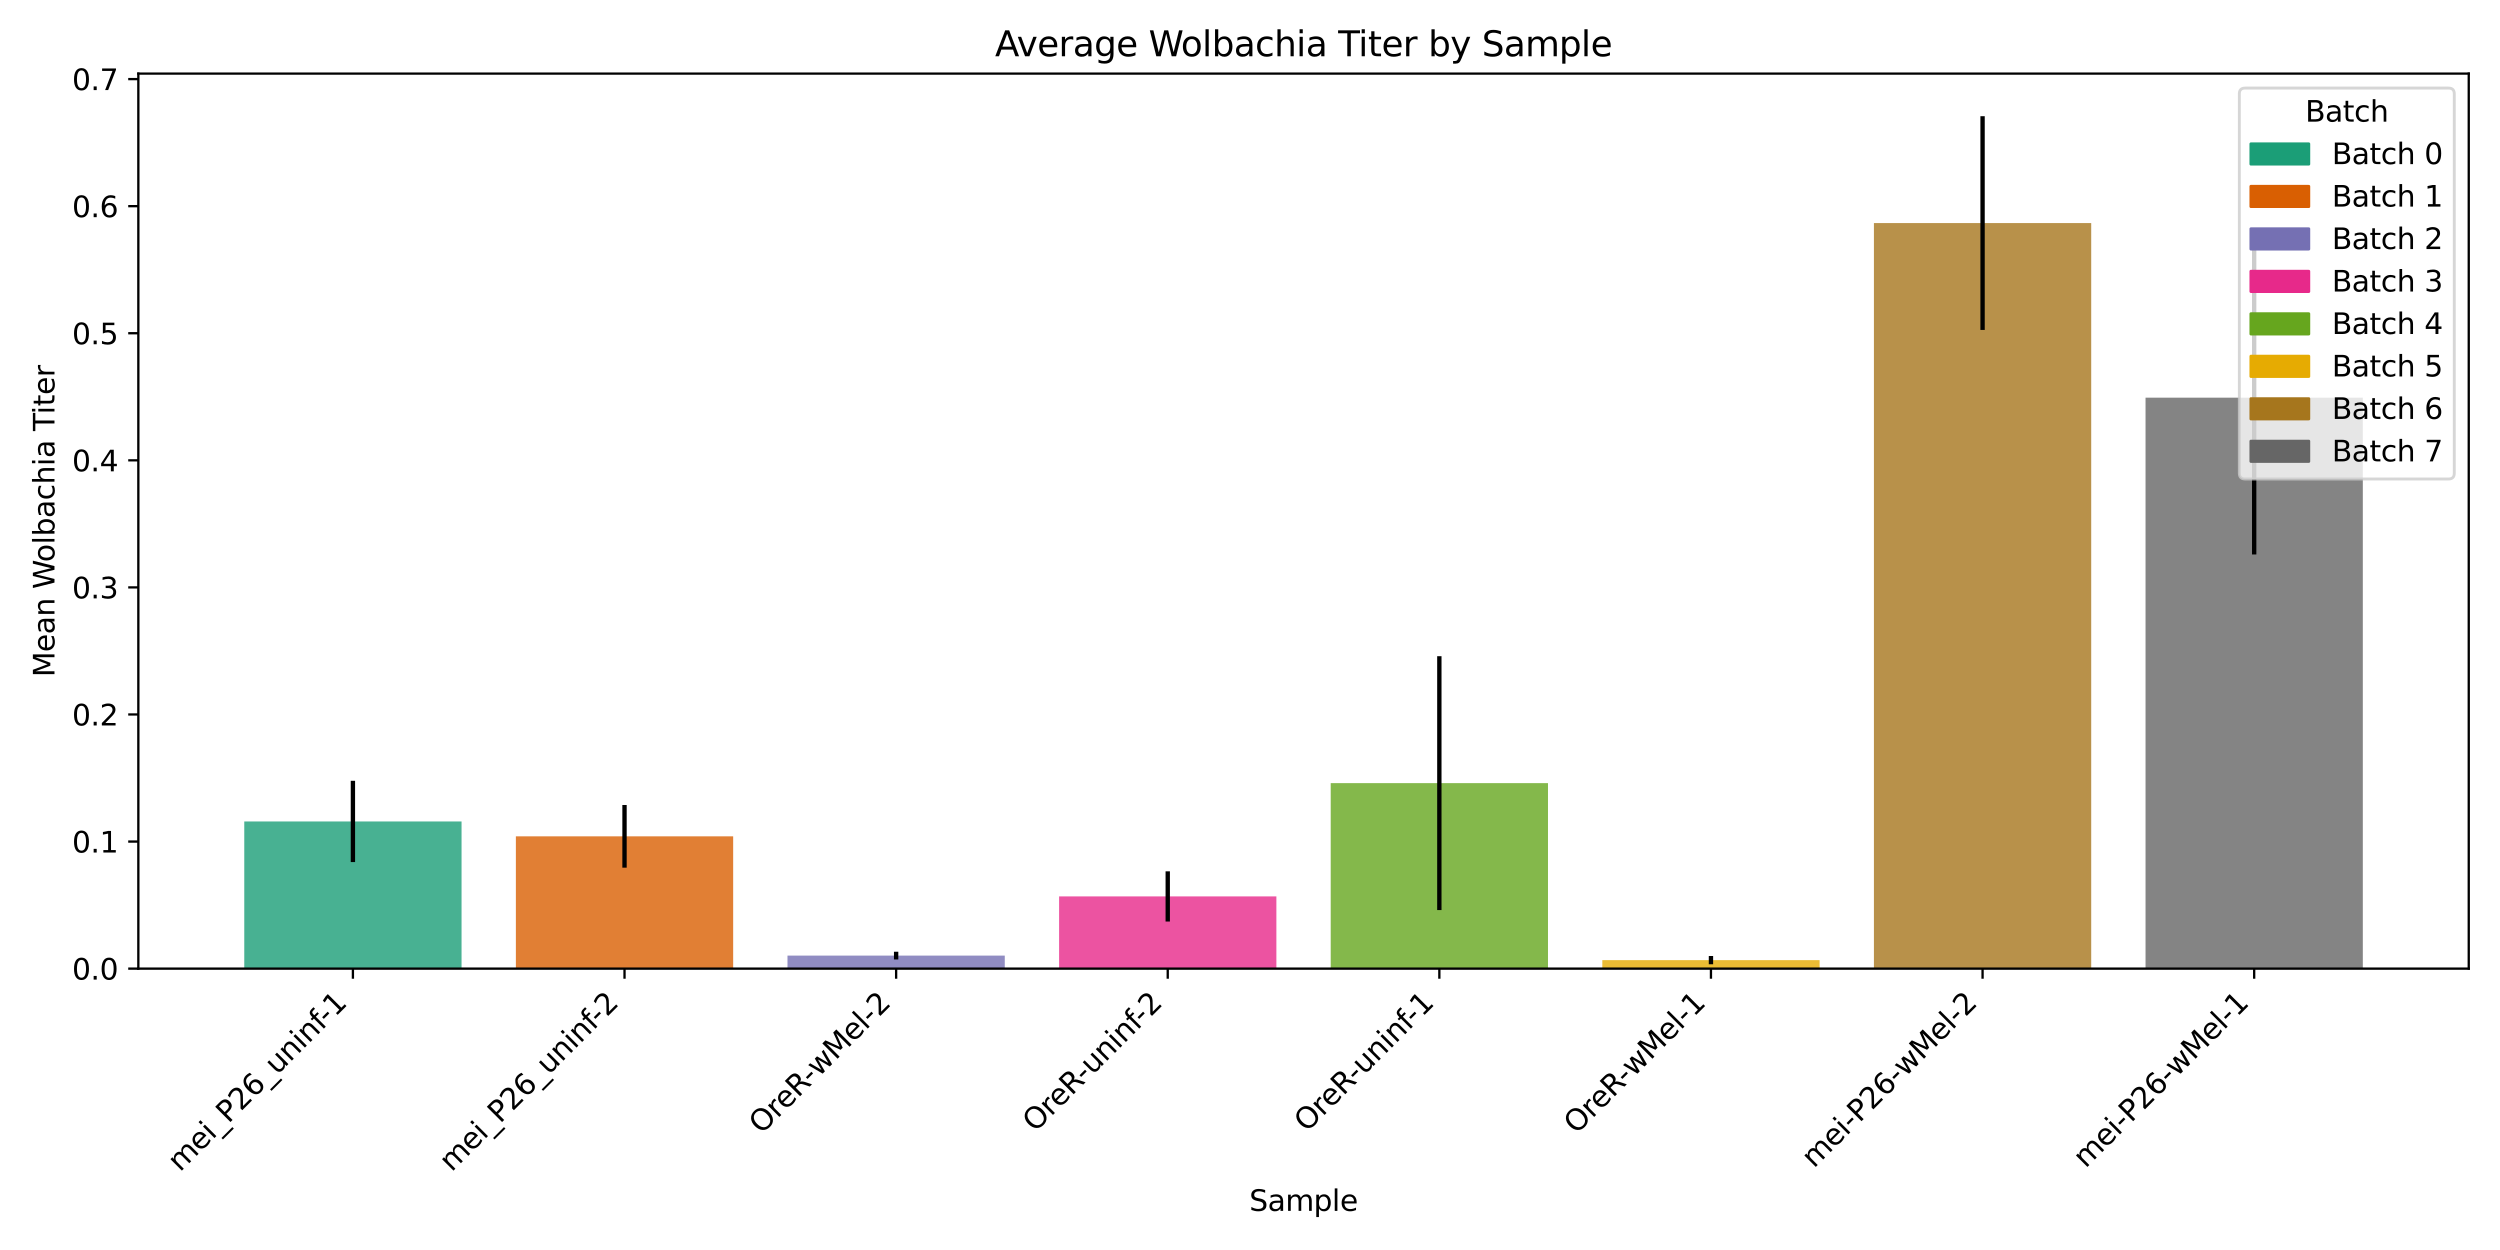 <?xml version="1.0" encoding="utf-8" standalone="no"?>
<!DOCTYPE svg PUBLIC "-//W3C//DTD SVG 1.1//EN"
  "http://www.w3.org/Graphics/SVG/1.1/DTD/svg11.dtd">
<svg xmlns:xlink="http://www.w3.org/1999/xlink" width="864pt" height="432pt" viewBox="0 0 864 432" xmlns="http://www.w3.org/2000/svg" version="1.1">
 <defs>
  <style type="text/css">*{stroke-linejoin: round; stroke-linecap: butt}</style>
 </defs>
 <g id="figure_1">
  <g id="patch_1">
   <path d="M 0 432 
L 864 432 
L 864 0 
L 0 0 
z
" style="fill: #ffffff"/>
  </g>
  <g id="axes_1">
   <g id="patch_2">
    <path d="M 47.81 334.754 
L 853.2 334.754 
L 853.2 25.44 
L 47.81 25.44 
z
" style="fill: #ffffff"/>
   </g>
   <g id="patch_3">
    <path d="M 84.419 334.754 
L 159.513 334.754 
L 159.513 283.893 
L 84.419 283.893 
z
" clip-path="url(#pf1c4f9d3e6)" style="fill: #1b9e77; opacity: 0.8"/>
   </g>
   <g id="patch_4">
    <path d="M 178.287 334.754 
L 253.382 334.754 
L 253.382 289.032 
L 178.287 289.032 
z
" clip-path="url(#pf1c4f9d3e6)" style="fill: #d95f02; opacity: 0.8"/>
   </g>
   <g id="patch_5">
    <path d="M 272.155 334.754 
L 347.25 334.754 
L 347.25 330.253 
L 272.155 330.253 
z
" clip-path="url(#pf1c4f9d3e6)" style="fill: #7570b3; opacity: 0.8"/>
   </g>
   <g id="patch_6">
    <path d="M 366.024 334.754 
L 441.118 334.754 
L 441.118 309.802 
L 366.024 309.802 
z
" clip-path="url(#pf1c4f9d3e6)" style="fill: #e7298a; opacity: 0.8"/>
   </g>
   <g id="patch_7">
    <path d="M 459.892 334.754 
L 534.986 334.754 
L 534.986 270.658 
L 459.892 270.658 
z
" clip-path="url(#pf1c4f9d3e6)" style="fill: #66a61e; opacity: 0.8"/>
   </g>
   <g id="patch_8">
    <path d="M 553.76 334.754 
L 628.855 334.754 
L 628.855 331.813 
L 553.76 331.813 
z
" clip-path="url(#pf1c4f9d3e6)" style="fill: #e6ab02; opacity: 0.8"/>
   </g>
   <g id="patch_9">
    <path d="M 647.628 334.754 
L 722.723 334.754 
L 722.723 77.098 
L 647.628 77.098 
z
" clip-path="url(#pf1c4f9d3e6)" style="fill: #a6761d; opacity: 0.8"/>
   </g>
   <g id="patch_10">
    <path d="M 741.497 334.754 
L 816.591 334.754 
L 816.591 137.437 
L 741.497 137.437 
z
" clip-path="url(#pf1c4f9d3e6)" style="fill: #666666; opacity: 0.8"/>
   </g>
   <g id="matplotlib.axis_1">
    <g id="xtick_1">
     <g id="line2d_1">
      <defs>
       <path id="ma18c5299ee" d="M 0 0 
L 0 3.5 
" style="stroke: #000000; stroke-width: 0.8"/>
      </defs>
      <g>
       <use xlink:href="#ma18c5299ee" x="121.966" y="334.754" style="stroke: #000000; stroke-width: 0.8"/>
      </g>
     </g>
     <g id="text_1">
      <!-- mei_P26_uninf-1 -->
      <g transform="translate(62.204 405.221) rotate(-45) scale(0.1 -0.1)">
       <defs>
        <path id="DejaVuSans-6d" d="M 3328 2828 
Q 3544 3216 3844 3400 
Q 4144 3584 4550 3584 
Q 5097 3584 5394 3201 
Q 5691 2819 5691 2113 
L 5691 0 
L 5113 0 
L 5113 2094 
Q 5113 2597 4934 2840 
Q 4756 3084 4391 3084 
Q 3944 3084 3684 2787 
Q 3425 2491 3425 1978 
L 3425 0 
L 2847 0 
L 2847 2094 
Q 2847 2600 2669 2842 
Q 2491 3084 2119 3084 
Q 1678 3084 1418 2786 
Q 1159 2488 1159 1978 
L 1159 0 
L 581 0 
L 581 3500 
L 1159 3500 
L 1159 2956 
Q 1356 3278 1631 3431 
Q 1906 3584 2284 3584 
Q 2666 3584 2933 3390 
Q 3200 3197 3328 2828 
z
" transform="scale(0.016)"/>
        <path id="DejaVuSans-65" d="M 3597 1894 
L 3597 1613 
L 953 1613 
Q 991 1019 1311 708 
Q 1631 397 2203 397 
Q 2534 397 2845 478 
Q 3156 559 3463 722 
L 3463 178 
Q 3153 47 2828 -22 
Q 2503 -91 2169 -91 
Q 1331 -91 842 396 
Q 353 884 353 1716 
Q 353 2575 817 3079 
Q 1281 3584 2069 3584 
Q 2775 3584 3186 3129 
Q 3597 2675 3597 1894 
z
M 3022 2063 
Q 3016 2534 2758 2815 
Q 2500 3097 2075 3097 
Q 1594 3097 1305 2825 
Q 1016 2553 972 2059 
L 3022 2063 
z
" transform="scale(0.016)"/>
        <path id="DejaVuSans-69" d="M 603 3500 
L 1178 3500 
L 1178 0 
L 603 0 
L 603 3500 
z
M 603 4863 
L 1178 4863 
L 1178 4134 
L 603 4134 
L 603 4863 
z
" transform="scale(0.016)"/>
        <path id="DejaVuSans-5f" d="M 3263 -1063 
L 3263 -1509 
L -63 -1509 
L -63 -1063 
L 3263 -1063 
z
" transform="scale(0.016)"/>
        <path id="DejaVuSans-50" d="M 1259 4147 
L 1259 2394 
L 2053 2394 
Q 2494 2394 2734 2622 
Q 2975 2850 2975 3272 
Q 2975 3691 2734 3919 
Q 2494 4147 2053 4147 
L 1259 4147 
z
M 628 4666 
L 2053 4666 
Q 2838 4666 3239 4311 
Q 3641 3956 3641 3272 
Q 3641 2581 3239 2228 
Q 2838 1875 2053 1875 
L 1259 1875 
L 1259 0 
L 628 0 
L 628 4666 
z
" transform="scale(0.016)"/>
        <path id="DejaVuSans-32" d="M 1228 531 
L 3431 531 
L 3431 0 
L 469 0 
L 469 531 
Q 828 903 1448 1529 
Q 2069 2156 2228 2338 
Q 2531 2678 2651 2914 
Q 2772 3150 2772 3378 
Q 2772 3750 2511 3984 
Q 2250 4219 1831 4219 
Q 1534 4219 1204 4116 
Q 875 4013 500 3803 
L 500 4441 
Q 881 4594 1212 4672 
Q 1544 4750 1819 4750 
Q 2544 4750 2975 4387 
Q 3406 4025 3406 3419 
Q 3406 3131 3298 2873 
Q 3191 2616 2906 2266 
Q 2828 2175 2409 1742 
Q 1991 1309 1228 531 
z
" transform="scale(0.016)"/>
        <path id="DejaVuSans-36" d="M 2113 2584 
Q 1688 2584 1439 2293 
Q 1191 2003 1191 1497 
Q 1191 994 1439 701 
Q 1688 409 2113 409 
Q 2538 409 2786 701 
Q 3034 994 3034 1497 
Q 3034 2003 2786 2293 
Q 2538 2584 2113 2584 
z
M 3366 4563 
L 3366 3988 
Q 3128 4100 2886 4159 
Q 2644 4219 2406 4219 
Q 1781 4219 1451 3797 
Q 1122 3375 1075 2522 
Q 1259 2794 1537 2939 
Q 1816 3084 2150 3084 
Q 2853 3084 3261 2657 
Q 3669 2231 3669 1497 
Q 3669 778 3244 343 
Q 2819 -91 2113 -91 
Q 1303 -91 875 529 
Q 447 1150 447 2328 
Q 447 3434 972 4092 
Q 1497 4750 2381 4750 
Q 2619 4750 2861 4703 
Q 3103 4656 3366 4563 
z
" transform="scale(0.016)"/>
        <path id="DejaVuSans-75" d="M 544 1381 
L 544 3500 
L 1119 3500 
L 1119 1403 
Q 1119 906 1312 657 
Q 1506 409 1894 409 
Q 2359 409 2629 706 
Q 2900 1003 2900 1516 
L 2900 3500 
L 3475 3500 
L 3475 0 
L 2900 0 
L 2900 538 
Q 2691 219 2414 64 
Q 2138 -91 1772 -91 
Q 1169 -91 856 284 
Q 544 659 544 1381 
z
M 1991 3584 
L 1991 3584 
z
" transform="scale(0.016)"/>
        <path id="DejaVuSans-6e" d="M 3513 2113 
L 3513 0 
L 2938 0 
L 2938 2094 
Q 2938 2591 2744 2837 
Q 2550 3084 2163 3084 
Q 1697 3084 1428 2787 
Q 1159 2491 1159 1978 
L 1159 0 
L 581 0 
L 581 3500 
L 1159 3500 
L 1159 2956 
Q 1366 3272 1645 3428 
Q 1925 3584 2291 3584 
Q 2894 3584 3203 3211 
Q 3513 2838 3513 2113 
z
" transform="scale(0.016)"/>
        <path id="DejaVuSans-66" d="M 2375 4863 
L 2375 4384 
L 1825 4384 
Q 1516 4384 1395 4259 
Q 1275 4134 1275 3809 
L 1275 3500 
L 2222 3500 
L 2222 3053 
L 1275 3053 
L 1275 0 
L 697 0 
L 697 3053 
L 147 3053 
L 147 3500 
L 697 3500 
L 697 3744 
Q 697 4328 969 4595 
Q 1241 4863 1831 4863 
L 2375 4863 
z
" transform="scale(0.016)"/>
        <path id="DejaVuSans-2d" d="M 313 2009 
L 1997 2009 
L 1997 1497 
L 313 1497 
L 313 2009 
z
" transform="scale(0.016)"/>
        <path id="DejaVuSans-31" d="M 794 531 
L 1825 531 
L 1825 4091 
L 703 3866 
L 703 4441 
L 1819 4666 
L 2450 4666 
L 2450 531 
L 3481 531 
L 3481 0 
L 794 0 
L 794 531 
z
" transform="scale(0.016)"/>
       </defs>
       <use xlink:href="#DejaVuSans-6d"/>
       <use xlink:href="#DejaVuSans-65" x="97.412"/>
       <use xlink:href="#DejaVuSans-69" x="158.936"/>
       <use xlink:href="#DejaVuSans-5f" x="186.719"/>
       <use xlink:href="#DejaVuSans-50" x="236.719"/>
       <use xlink:href="#DejaVuSans-32" x="297.021"/>
       <use xlink:href="#DejaVuSans-36" x="360.645"/>
       <use xlink:href="#DejaVuSans-5f" x="424.268"/>
       <use xlink:href="#DejaVuSans-75" x="474.268"/>
       <use xlink:href="#DejaVuSans-6e" x="537.646"/>
       <use xlink:href="#DejaVuSans-69" x="601.025"/>
       <use xlink:href="#DejaVuSans-6e" x="628.809"/>
       <use xlink:href="#DejaVuSans-66" x="692.188"/>
       <use xlink:href="#DejaVuSans-2d" x="721.893"/>
       <use xlink:href="#DejaVuSans-31" x="757.977"/>
      </g>
     </g>
    </g>
    <g id="xtick_2">
     <g id="line2d_2">
      <g>
       <use xlink:href="#ma18c5299ee" x="215.834" y="334.754" style="stroke: #000000; stroke-width: 0.8"/>
      </g>
     </g>
     <g id="text_2">
      <!-- mei_P26_uninf-2 -->
      <g transform="translate(156.073 405.221) rotate(-45) scale(0.1 -0.1)">
       <use xlink:href="#DejaVuSans-6d"/>
       <use xlink:href="#DejaVuSans-65" x="97.412"/>
       <use xlink:href="#DejaVuSans-69" x="158.936"/>
       <use xlink:href="#DejaVuSans-5f" x="186.719"/>
       <use xlink:href="#DejaVuSans-50" x="236.719"/>
       <use xlink:href="#DejaVuSans-32" x="297.021"/>
       <use xlink:href="#DejaVuSans-36" x="360.645"/>
       <use xlink:href="#DejaVuSans-5f" x="424.268"/>
       <use xlink:href="#DejaVuSans-75" x="474.268"/>
       <use xlink:href="#DejaVuSans-6e" x="537.646"/>
       <use xlink:href="#DejaVuSans-69" x="601.025"/>
       <use xlink:href="#DejaVuSans-6e" x="628.809"/>
       <use xlink:href="#DejaVuSans-66" x="692.188"/>
       <use xlink:href="#DejaVuSans-2d" x="721.893"/>
       <use xlink:href="#DejaVuSans-32" x="757.977"/>
      </g>
     </g>
    </g>
    <g id="xtick_3">
     <g id="line2d_3">
      <g>
       <use xlink:href="#ma18c5299ee" x="309.703" y="334.754" style="stroke: #000000; stroke-width: 0.8"/>
      </g>
     </g>
     <g id="text_3">
      <!-- OreR-wMel-2 -->
      <g transform="translate(263.136 392.223) rotate(-45) scale(0.1 -0.1)">
       <defs>
        <path id="DejaVuSans-4f" d="M 2522 4238 
Q 1834 4238 1429 3725 
Q 1025 3213 1025 2328 
Q 1025 1447 1429 934 
Q 1834 422 2522 422 
Q 3209 422 3611 934 
Q 4013 1447 4013 2328 
Q 4013 3213 3611 3725 
Q 3209 4238 2522 4238 
z
M 2522 4750 
Q 3503 4750 4090 4092 
Q 4678 3434 4678 2328 
Q 4678 1225 4090 567 
Q 3503 -91 2522 -91 
Q 1538 -91 948 565 
Q 359 1222 359 2328 
Q 359 3434 948 4092 
Q 1538 4750 2522 4750 
z
" transform="scale(0.016)"/>
        <path id="DejaVuSans-72" d="M 2631 2963 
Q 2534 3019 2420 3045 
Q 2306 3072 2169 3072 
Q 1681 3072 1420 2755 
Q 1159 2438 1159 1844 
L 1159 0 
L 581 0 
L 581 3500 
L 1159 3500 
L 1159 2956 
Q 1341 3275 1631 3429 
Q 1922 3584 2338 3584 
Q 2397 3584 2469 3576 
Q 2541 3569 2628 3553 
L 2631 2963 
z
" transform="scale(0.016)"/>
        <path id="DejaVuSans-52" d="M 2841 2188 
Q 3044 2119 3236 1894 
Q 3428 1669 3622 1275 
L 4263 0 
L 3584 0 
L 2988 1197 
Q 2756 1666 2539 1819 
Q 2322 1972 1947 1972 
L 1259 1972 
L 1259 0 
L 628 0 
L 628 4666 
L 2053 4666 
Q 2853 4666 3247 4331 
Q 3641 3997 3641 3322 
Q 3641 2881 3436 2590 
Q 3231 2300 2841 2188 
z
M 1259 4147 
L 1259 2491 
L 2053 2491 
Q 2509 2491 2742 2702 
Q 2975 2913 2975 3322 
Q 2975 3731 2742 3939 
Q 2509 4147 2053 4147 
L 1259 4147 
z
" transform="scale(0.016)"/>
        <path id="DejaVuSans-77" d="M 269 3500 
L 844 3500 
L 1563 769 
L 2278 3500 
L 2956 3500 
L 3675 769 
L 4391 3500 
L 4966 3500 
L 4050 0 
L 3372 0 
L 2619 2869 
L 1863 0 
L 1184 0 
L 269 3500 
z
" transform="scale(0.016)"/>
        <path id="DejaVuSans-4d" d="M 628 4666 
L 1569 4666 
L 2759 1491 
L 3956 4666 
L 4897 4666 
L 4897 0 
L 4281 0 
L 4281 4097 
L 3078 897 
L 2444 897 
L 1241 4097 
L 1241 0 
L 628 0 
L 628 4666 
z
" transform="scale(0.016)"/>
        <path id="DejaVuSans-6c" d="M 603 4863 
L 1178 4863 
L 1178 0 
L 603 0 
L 603 4863 
z
" transform="scale(0.016)"/>
       </defs>
       <use xlink:href="#DejaVuSans-4f"/>
       <use xlink:href="#DejaVuSans-72" x="78.711"/>
       <use xlink:href="#DejaVuSans-65" x="117.574"/>
       <use xlink:href="#DejaVuSans-52" x="179.098"/>
       <use xlink:href="#DejaVuSans-2d" x="244.58"/>
       <use xlink:href="#DejaVuSans-77" x="280.664"/>
       <use xlink:href="#DejaVuSans-4d" x="362.451"/>
       <use xlink:href="#DejaVuSans-65" x="448.73"/>
       <use xlink:href="#DejaVuSans-6c" x="510.254"/>
       <use xlink:href="#DejaVuSans-2d" x="538.037"/>
       <use xlink:href="#DejaVuSans-32" x="574.121"/>
      </g>
     </g>
    </g>
    <g id="xtick_4">
     <g id="line2d_4">
      <g>
       <use xlink:href="#ma18c5299ee" x="403.571" y="334.754" style="stroke: #000000; stroke-width: 0.8"/>
      </g>
     </g>
     <g id="text_4">
      <!-- OreR-uninf-2 -->
      <g transform="translate(357.695 391.532) rotate(-45) scale(0.1 -0.1)">
       <use xlink:href="#DejaVuSans-4f"/>
       <use xlink:href="#DejaVuSans-72" x="78.711"/>
       <use xlink:href="#DejaVuSans-65" x="117.574"/>
       <use xlink:href="#DejaVuSans-52" x="179.098"/>
       <use xlink:href="#DejaVuSans-2d" x="244.58"/>
       <use xlink:href="#DejaVuSans-75" x="280.664"/>
       <use xlink:href="#DejaVuSans-6e" x="344.043"/>
       <use xlink:href="#DejaVuSans-69" x="407.422"/>
       <use xlink:href="#DejaVuSans-6e" x="435.205"/>
       <use xlink:href="#DejaVuSans-66" x="498.584"/>
       <use xlink:href="#DejaVuSans-2d" x="528.289"/>
       <use xlink:href="#DejaVuSans-32" x="564.373"/>
      </g>
     </g>
    </g>
    <g id="xtick_5">
     <g id="line2d_5">
      <g>
       <use xlink:href="#ma18c5299ee" x="497.439" y="334.754" style="stroke: #000000; stroke-width: 0.8"/>
      </g>
     </g>
     <g id="text_5">
      <!-- OreR-uninf-1 -->
      <g transform="translate(451.563 391.532) rotate(-45) scale(0.1 -0.1)">
       <use xlink:href="#DejaVuSans-4f"/>
       <use xlink:href="#DejaVuSans-72" x="78.711"/>
       <use xlink:href="#DejaVuSans-65" x="117.574"/>
       <use xlink:href="#DejaVuSans-52" x="179.098"/>
       <use xlink:href="#DejaVuSans-2d" x="244.58"/>
       <use xlink:href="#DejaVuSans-75" x="280.664"/>
       <use xlink:href="#DejaVuSans-6e" x="344.043"/>
       <use xlink:href="#DejaVuSans-69" x="407.422"/>
       <use xlink:href="#DejaVuSans-6e" x="435.205"/>
       <use xlink:href="#DejaVuSans-66" x="498.584"/>
       <use xlink:href="#DejaVuSans-2d" x="528.289"/>
       <use xlink:href="#DejaVuSans-31" x="564.373"/>
      </g>
     </g>
    </g>
    <g id="xtick_6">
     <g id="line2d_6">
      <g>
       <use xlink:href="#ma18c5299ee" x="591.307" y="334.754" style="stroke: #000000; stroke-width: 0.8"/>
      </g>
     </g>
     <g id="text_6">
      <!-- OreR-wMel-1 -->
      <g transform="translate(544.741 392.223) rotate(-45) scale(0.1 -0.1)">
       <use xlink:href="#DejaVuSans-4f"/>
       <use xlink:href="#DejaVuSans-72" x="78.711"/>
       <use xlink:href="#DejaVuSans-65" x="117.574"/>
       <use xlink:href="#DejaVuSans-52" x="179.098"/>
       <use xlink:href="#DejaVuSans-2d" x="244.58"/>
       <use xlink:href="#DejaVuSans-77" x="280.664"/>
       <use xlink:href="#DejaVuSans-4d" x="362.451"/>
       <use xlink:href="#DejaVuSans-65" x="448.73"/>
       <use xlink:href="#DejaVuSans-6c" x="510.254"/>
       <use xlink:href="#DejaVuSans-2d" x="538.037"/>
       <use xlink:href="#DejaVuSans-31" x="574.121"/>
      </g>
     </g>
    </g>
    <g id="xtick_7">
     <g id="line2d_7">
      <g>
       <use xlink:href="#ma18c5299ee" x="685.176" y="334.754" style="stroke: #000000; stroke-width: 0.8"/>
      </g>
     </g>
     <g id="text_7">
      <!-- mei-P26-wMel-2 -->
      <g transform="translate(626.889 403.943) rotate(-45) scale(0.1 -0.1)">
       <use xlink:href="#DejaVuSans-6d"/>
       <use xlink:href="#DejaVuSans-65" x="97.412"/>
       <use xlink:href="#DejaVuSans-69" x="158.936"/>
       <use xlink:href="#DejaVuSans-2d" x="186.719"/>
       <use xlink:href="#DejaVuSans-50" x="222.803"/>
       <use xlink:href="#DejaVuSans-32" x="283.105"/>
       <use xlink:href="#DejaVuSans-36" x="346.729"/>
       <use xlink:href="#DejaVuSans-2d" x="410.352"/>
       <use xlink:href="#DejaVuSans-77" x="446.436"/>
       <use xlink:href="#DejaVuSans-4d" x="528.223"/>
       <use xlink:href="#DejaVuSans-65" x="614.502"/>
       <use xlink:href="#DejaVuSans-6c" x="676.025"/>
       <use xlink:href="#DejaVuSans-2d" x="703.809"/>
       <use xlink:href="#DejaVuSans-32" x="739.893"/>
      </g>
     </g>
    </g>
    <g id="xtick_8">
     <g id="line2d_8">
      <g>
       <use xlink:href="#ma18c5299ee" x="779.044" y="334.754" style="stroke: #000000; stroke-width: 0.8"/>
      </g>
     </g>
     <g id="text_8">
      <!-- mei-P26-wMel-1 -->
      <g transform="translate(720.757 403.943) rotate(-45) scale(0.1 -0.1)">
       <use xlink:href="#DejaVuSans-6d"/>
       <use xlink:href="#DejaVuSans-65" x="97.412"/>
       <use xlink:href="#DejaVuSans-69" x="158.936"/>
       <use xlink:href="#DejaVuSans-2d" x="186.719"/>
       <use xlink:href="#DejaVuSans-50" x="222.803"/>
       <use xlink:href="#DejaVuSans-32" x="283.105"/>
       <use xlink:href="#DejaVuSans-36" x="346.729"/>
       <use xlink:href="#DejaVuSans-2d" x="410.352"/>
       <use xlink:href="#DejaVuSans-77" x="446.436"/>
       <use xlink:href="#DejaVuSans-4d" x="528.223"/>
       <use xlink:href="#DejaVuSans-65" x="614.502"/>
       <use xlink:href="#DejaVuSans-6c" x="676.025"/>
       <use xlink:href="#DejaVuSans-2d" x="703.809"/>
       <use xlink:href="#DejaVuSans-31" x="739.893"/>
      </g>
     </g>
    </g>
    <g id="text_9">
     <!-- Sample -->
     <g transform="translate(431.757 418.487) scale(0.1 -0.1)">
      <defs>
       <path id="DejaVuSans-53" d="M 3425 4513 
L 3425 3897 
Q 3066 4069 2747 4153 
Q 2428 4238 2131 4238 
Q 1616 4238 1336 4038 
Q 1056 3838 1056 3469 
Q 1056 3159 1242 3001 
Q 1428 2844 1947 2747 
L 2328 2669 
Q 3034 2534 3370 2195 
Q 3706 1856 3706 1288 
Q 3706 609 3251 259 
Q 2797 -91 1919 -91 
Q 1588 -91 1214 -16 
Q 841 59 441 206 
L 441 856 
Q 825 641 1194 531 
Q 1563 422 1919 422 
Q 2459 422 2753 634 
Q 3047 847 3047 1241 
Q 3047 1584 2836 1778 
Q 2625 1972 2144 2069 
L 1759 2144 
Q 1053 2284 737 2584 
Q 422 2884 422 3419 
Q 422 4038 858 4394 
Q 1294 4750 2059 4750 
Q 2388 4750 2728 4690 
Q 3069 4631 3425 4513 
z
" transform="scale(0.016)"/>
       <path id="DejaVuSans-61" d="M 2194 1759 
Q 1497 1759 1228 1600 
Q 959 1441 959 1056 
Q 959 750 1161 570 
Q 1363 391 1709 391 
Q 2188 391 2477 730 
Q 2766 1069 2766 1631 
L 2766 1759 
L 2194 1759 
z
M 3341 1997 
L 3341 0 
L 2766 0 
L 2766 531 
Q 2569 213 2275 61 
Q 1981 -91 1556 -91 
Q 1019 -91 701 211 
Q 384 513 384 1019 
Q 384 1609 779 1909 
Q 1175 2209 1959 2209 
L 2766 2209 
L 2766 2266 
Q 2766 2663 2505 2880 
Q 2244 3097 1772 3097 
Q 1472 3097 1187 3025 
Q 903 2953 641 2809 
L 641 3341 
Q 956 3463 1253 3523 
Q 1550 3584 1831 3584 
Q 2591 3584 2966 3190 
Q 3341 2797 3341 1997 
z
" transform="scale(0.016)"/>
       <path id="DejaVuSans-70" d="M 1159 525 
L 1159 -1331 
L 581 -1331 
L 581 3500 
L 1159 3500 
L 1159 2969 
Q 1341 3281 1617 3432 
Q 1894 3584 2278 3584 
Q 2916 3584 3314 3078 
Q 3713 2572 3713 1747 
Q 3713 922 3314 415 
Q 2916 -91 2278 -91 
Q 1894 -91 1617 61 
Q 1341 213 1159 525 
z
M 3116 1747 
Q 3116 2381 2855 2742 
Q 2594 3103 2138 3103 
Q 1681 3103 1420 2742 
Q 1159 2381 1159 1747 
Q 1159 1113 1420 752 
Q 1681 391 2138 391 
Q 2594 391 2855 752 
Q 3116 1113 3116 1747 
z
" transform="scale(0.016)"/>
      </defs>
      <use xlink:href="#DejaVuSans-53"/>
      <use xlink:href="#DejaVuSans-61" x="63.477"/>
      <use xlink:href="#DejaVuSans-6d" x="124.756"/>
      <use xlink:href="#DejaVuSans-70" x="222.168"/>
      <use xlink:href="#DejaVuSans-6c" x="285.645"/>
      <use xlink:href="#DejaVuSans-65" x="313.428"/>
     </g>
    </g>
   </g>
   <g id="matplotlib.axis_2">
    <g id="ytick_1">
     <g id="line2d_9">
      <defs>
       <path id="m2d82c7fd24" d="M 0 0 
L -3.5 0 
" style="stroke: #000000; stroke-width: 0.8"/>
      </defs>
      <g>
       <use xlink:href="#m2d82c7fd24" x="47.81" y="334.754" style="stroke: #000000; stroke-width: 0.8"/>
      </g>
     </g>
     <g id="text_10">
      <!-- 0.0 -->
      <g transform="translate(24.907 338.553) scale(0.1 -0.1)">
       <defs>
        <path id="DejaVuSans-30" d="M 2034 4250 
Q 1547 4250 1301 3770 
Q 1056 3291 1056 2328 
Q 1056 1369 1301 889 
Q 1547 409 2034 409 
Q 2525 409 2770 889 
Q 3016 1369 3016 2328 
Q 3016 3291 2770 3770 
Q 2525 4250 2034 4250 
z
M 2034 4750 
Q 2819 4750 3233 4129 
Q 3647 3509 3647 2328 
Q 3647 1150 3233 529 
Q 2819 -91 2034 -91 
Q 1250 -91 836 529 
Q 422 1150 422 2328 
Q 422 3509 836 4129 
Q 1250 4750 2034 4750 
z
" transform="scale(0.016)"/>
        <path id="DejaVuSans-2e" d="M 684 794 
L 1344 794 
L 1344 0 
L 684 0 
L 684 794 
z
" transform="scale(0.016)"/>
       </defs>
       <use xlink:href="#DejaVuSans-30"/>
       <use xlink:href="#DejaVuSans-2e" x="63.623"/>
       <use xlink:href="#DejaVuSans-30" x="95.41"/>
      </g>
     </g>
    </g>
    <g id="ytick_2">
     <g id="line2d_10">
      <g>
       <use xlink:href="#m2d82c7fd24" x="47.81" y="290.838" style="stroke: #000000; stroke-width: 0.8"/>
      </g>
     </g>
     <g id="text_11">
      <!-- 0.1 -->
      <g transform="translate(24.907 294.637) scale(0.1 -0.1)">
       <use xlink:href="#DejaVuSans-30"/>
       <use xlink:href="#DejaVuSans-2e" x="63.623"/>
       <use xlink:href="#DejaVuSans-31" x="95.41"/>
      </g>
     </g>
    </g>
    <g id="ytick_3">
     <g id="line2d_11">
      <g>
       <use xlink:href="#m2d82c7fd24" x="47.81" y="246.921" style="stroke: #000000; stroke-width: 0.8"/>
      </g>
     </g>
     <g id="text_12">
      <!-- 0.2 -->
      <g transform="translate(24.907 250.72) scale(0.1 -0.1)">
       <use xlink:href="#DejaVuSans-30"/>
       <use xlink:href="#DejaVuSans-2e" x="63.623"/>
       <use xlink:href="#DejaVuSans-32" x="95.41"/>
      </g>
     </g>
    </g>
    <g id="ytick_4">
     <g id="line2d_12">
      <g>
       <use xlink:href="#m2d82c7fd24" x="47.81" y="203.005" style="stroke: #000000; stroke-width: 0.8"/>
      </g>
     </g>
     <g id="text_13">
      <!-- 0.3 -->
      <g transform="translate(24.907 206.804) scale(0.1 -0.1)">
       <defs>
        <path id="DejaVuSans-33" d="M 2597 2516 
Q 3050 2419 3304 2112 
Q 3559 1806 3559 1356 
Q 3559 666 3084 287 
Q 2609 -91 1734 -91 
Q 1441 -91 1130 -33 
Q 819 25 488 141 
L 488 750 
Q 750 597 1062 519 
Q 1375 441 1716 441 
Q 2309 441 2620 675 
Q 2931 909 2931 1356 
Q 2931 1769 2642 2001 
Q 2353 2234 1838 2234 
L 1294 2234 
L 1294 2753 
L 1863 2753 
Q 2328 2753 2575 2939 
Q 2822 3125 2822 3475 
Q 2822 3834 2567 4026 
Q 2313 4219 1838 4219 
Q 1578 4219 1281 4162 
Q 984 4106 628 3988 
L 628 4550 
Q 988 4650 1302 4700 
Q 1616 4750 1894 4750 
Q 2613 4750 3031 4423 
Q 3450 4097 3450 3541 
Q 3450 3153 3228 2886 
Q 3006 2619 2597 2516 
z
" transform="scale(0.016)"/>
       </defs>
       <use xlink:href="#DejaVuSans-30"/>
       <use xlink:href="#DejaVuSans-2e" x="63.623"/>
       <use xlink:href="#DejaVuSans-33" x="95.41"/>
      </g>
     </g>
    </g>
    <g id="ytick_5">
     <g id="line2d_13">
      <g>
       <use xlink:href="#m2d82c7fd24" x="47.81" y="159.088" style="stroke: #000000; stroke-width: 0.8"/>
      </g>
     </g>
     <g id="text_14">
      <!-- 0.4 -->
      <g transform="translate(24.907 162.887) scale(0.1 -0.1)">
       <defs>
        <path id="DejaVuSans-34" d="M 2419 4116 
L 825 1625 
L 2419 1625 
L 2419 4116 
z
M 2253 4666 
L 3047 4666 
L 3047 1625 
L 3713 1625 
L 3713 1100 
L 3047 1100 
L 3047 0 
L 2419 0 
L 2419 1100 
L 313 1100 
L 313 1709 
L 2253 4666 
z
" transform="scale(0.016)"/>
       </defs>
       <use xlink:href="#DejaVuSans-30"/>
       <use xlink:href="#DejaVuSans-2e" x="63.623"/>
       <use xlink:href="#DejaVuSans-34" x="95.41"/>
      </g>
     </g>
    </g>
    <g id="ytick_6">
     <g id="line2d_14">
      <g>
       <use xlink:href="#m2d82c7fd24" x="47.81" y="115.172" style="stroke: #000000; stroke-width: 0.8"/>
      </g>
     </g>
     <g id="text_15">
      <!-- 0.5 -->
      <g transform="translate(24.907 118.971) scale(0.1 -0.1)">
       <defs>
        <path id="DejaVuSans-35" d="M 691 4666 
L 3169 4666 
L 3169 4134 
L 1269 4134 
L 1269 2991 
Q 1406 3038 1543 3061 
Q 1681 3084 1819 3084 
Q 2600 3084 3056 2656 
Q 3513 2228 3513 1497 
Q 3513 744 3044 326 
Q 2575 -91 1722 -91 
Q 1428 -91 1123 -41 
Q 819 9 494 109 
L 494 744 
Q 775 591 1075 516 
Q 1375 441 1709 441 
Q 2250 441 2565 725 
Q 2881 1009 2881 1497 
Q 2881 1984 2565 2268 
Q 2250 2553 1709 2553 
Q 1456 2553 1204 2497 
Q 953 2441 691 2322 
L 691 4666 
z
" transform="scale(0.016)"/>
       </defs>
       <use xlink:href="#DejaVuSans-30"/>
       <use xlink:href="#DejaVuSans-2e" x="63.623"/>
       <use xlink:href="#DejaVuSans-35" x="95.41"/>
      </g>
     </g>
    </g>
    <g id="ytick_7">
     <g id="line2d_15">
      <g>
       <use xlink:href="#m2d82c7fd24" x="47.81" y="71.255" style="stroke: #000000; stroke-width: 0.8"/>
      </g>
     </g>
     <g id="text_16">
      <!-- 0.6 -->
      <g transform="translate(24.907 75.054) scale(0.1 -0.1)">
       <use xlink:href="#DejaVuSans-30"/>
       <use xlink:href="#DejaVuSans-2e" x="63.623"/>
       <use xlink:href="#DejaVuSans-36" x="95.41"/>
      </g>
     </g>
    </g>
    <g id="ytick_8">
     <g id="line2d_16">
      <g>
       <use xlink:href="#m2d82c7fd24" x="47.81" y="27.338" style="stroke: #000000; stroke-width: 0.8"/>
      </g>
     </g>
     <g id="text_17">
      <!-- 0.7 -->
      <g transform="translate(24.907 31.138) scale(0.1 -0.1)">
       <defs>
        <path id="DejaVuSans-37" d="M 525 4666 
L 3525 4666 
L 3525 4397 
L 1831 0 
L 1172 0 
L 2766 4134 
L 525 4134 
L 525 4666 
z
" transform="scale(0.016)"/>
       </defs>
       <use xlink:href="#DejaVuSans-30"/>
       <use xlink:href="#DejaVuSans-2e" x="63.623"/>
       <use xlink:href="#DejaVuSans-37" x="95.41"/>
      </g>
     </g>
    </g>
    <g id="text_18">
     <!-- Mean Wolbachia Titer -->
     <g transform="translate(18.827 233.985) rotate(-90) scale(0.1 -0.1)">
      <defs>
       <path id="DejaVuSans-20" transform="scale(0.016)"/>
       <path id="DejaVuSans-57" d="M 213 4666 
L 850 4666 
L 1831 722 
L 2809 4666 
L 3519 4666 
L 4500 722 
L 5478 4666 
L 6119 4666 
L 4947 0 
L 4153 0 
L 3169 4050 
L 2175 0 
L 1381 0 
L 213 4666 
z
" transform="scale(0.016)"/>
       <path id="DejaVuSans-6f" d="M 1959 3097 
Q 1497 3097 1228 2736 
Q 959 2375 959 1747 
Q 959 1119 1226 758 
Q 1494 397 1959 397 
Q 2419 397 2687 759 
Q 2956 1122 2956 1747 
Q 2956 2369 2687 2733 
Q 2419 3097 1959 3097 
z
M 1959 3584 
Q 2709 3584 3137 3096 
Q 3566 2609 3566 1747 
Q 3566 888 3137 398 
Q 2709 -91 1959 -91 
Q 1206 -91 779 398 
Q 353 888 353 1747 
Q 353 2609 779 3096 
Q 1206 3584 1959 3584 
z
" transform="scale(0.016)"/>
       <path id="DejaVuSans-62" d="M 3116 1747 
Q 3116 2381 2855 2742 
Q 2594 3103 2138 3103 
Q 1681 3103 1420 2742 
Q 1159 2381 1159 1747 
Q 1159 1113 1420 752 
Q 1681 391 2138 391 
Q 2594 391 2855 752 
Q 3116 1113 3116 1747 
z
M 1159 2969 
Q 1341 3281 1617 3432 
Q 1894 3584 2278 3584 
Q 2916 3584 3314 3078 
Q 3713 2572 3713 1747 
Q 3713 922 3314 415 
Q 2916 -91 2278 -91 
Q 1894 -91 1617 61 
Q 1341 213 1159 525 
L 1159 0 
L 581 0 
L 581 4863 
L 1159 4863 
L 1159 2969 
z
" transform="scale(0.016)"/>
       <path id="DejaVuSans-63" d="M 3122 3366 
L 3122 2828 
Q 2878 2963 2633 3030 
Q 2388 3097 2138 3097 
Q 1578 3097 1268 2742 
Q 959 2388 959 1747 
Q 959 1106 1268 751 
Q 1578 397 2138 397 
Q 2388 397 2633 464 
Q 2878 531 3122 666 
L 3122 134 
Q 2881 22 2623 -34 
Q 2366 -91 2075 -91 
Q 1284 -91 818 406 
Q 353 903 353 1747 
Q 353 2603 823 3093 
Q 1294 3584 2113 3584 
Q 2378 3584 2631 3529 
Q 2884 3475 3122 3366 
z
" transform="scale(0.016)"/>
       <path id="DejaVuSans-68" d="M 3513 2113 
L 3513 0 
L 2938 0 
L 2938 2094 
Q 2938 2591 2744 2837 
Q 2550 3084 2163 3084 
Q 1697 3084 1428 2787 
Q 1159 2491 1159 1978 
L 1159 0 
L 581 0 
L 581 4863 
L 1159 4863 
L 1159 2956 
Q 1366 3272 1645 3428 
Q 1925 3584 2291 3584 
Q 2894 3584 3203 3211 
Q 3513 2838 3513 2113 
z
" transform="scale(0.016)"/>
       <path id="DejaVuSans-54" d="M -19 4666 
L 3928 4666 
L 3928 4134 
L 2272 4134 
L 2272 0 
L 1638 0 
L 1638 4134 
L -19 4134 
L -19 4666 
z
" transform="scale(0.016)"/>
       <path id="DejaVuSans-74" d="M 1172 4494 
L 1172 3500 
L 2356 3500 
L 2356 3053 
L 1172 3053 
L 1172 1153 
Q 1172 725 1289 603 
Q 1406 481 1766 481 
L 2356 481 
L 2356 0 
L 1766 0 
Q 1100 0 847 248 
Q 594 497 594 1153 
L 594 3053 
L 172 3053 
L 172 3500 
L 594 3500 
L 594 4494 
L 1172 4494 
z
" transform="scale(0.016)"/>
      </defs>
      <use xlink:href="#DejaVuSans-4d"/>
      <use xlink:href="#DejaVuSans-65" x="86.279"/>
      <use xlink:href="#DejaVuSans-61" x="147.803"/>
      <use xlink:href="#DejaVuSans-6e" x="209.082"/>
      <use xlink:href="#DejaVuSans-20" x="272.461"/>
      <use xlink:href="#DejaVuSans-57" x="304.248"/>
      <use xlink:href="#DejaVuSans-6f" x="397.25"/>
      <use xlink:href="#DejaVuSans-6c" x="458.432"/>
      <use xlink:href="#DejaVuSans-62" x="486.215"/>
      <use xlink:href="#DejaVuSans-61" x="549.691"/>
      <use xlink:href="#DejaVuSans-63" x="610.971"/>
      <use xlink:href="#DejaVuSans-68" x="665.951"/>
      <use xlink:href="#DejaVuSans-69" x="729.33"/>
      <use xlink:href="#DejaVuSans-61" x="757.113"/>
      <use xlink:href="#DejaVuSans-20" x="818.393"/>
      <use xlink:href="#DejaVuSans-54" x="850.18"/>
      <use xlink:href="#DejaVuSans-69" x="908.139"/>
      <use xlink:href="#DejaVuSans-74" x="935.922"/>
      <use xlink:href="#DejaVuSans-65" x="975.131"/>
      <use xlink:href="#DejaVuSans-72" x="1036.654"/>
     </g>
    </g>
   </g>
   <g id="LineCollection_1">
    <path d="M 121.966 297.941 
L 121.966 269.845 
" clip-path="url(#pf1c4f9d3e6)" style="fill: none; stroke: #000000; stroke-width: 1.5"/>
   </g>
   <g id="LineCollection_2">
    <path d="M 215.834 299.856 
L 215.834 278.209 
" clip-path="url(#pf1c4f9d3e6)" style="fill: none; stroke: #000000; stroke-width: 1.5"/>
   </g>
   <g id="LineCollection_3">
    <path d="M 309.703 331.593 
L 309.703 328.912 
" clip-path="url(#pf1c4f9d3e6)" style="fill: none; stroke: #000000; stroke-width: 1.5"/>
   </g>
   <g id="LineCollection_4">
    <path d="M 403.571 318.472 
L 403.571 301.132 
" clip-path="url(#pf1c4f9d3e6)" style="fill: none; stroke: #000000; stroke-width: 1.5"/>
   </g>
   <g id="LineCollection_5">
    <path d="M 497.439 314.529 
L 497.439 226.787 
" clip-path="url(#pf1c4f9d3e6)" style="fill: none; stroke: #000000; stroke-width: 1.5"/>
   </g>
   <g id="LineCollection_6">
    <path d="M 591.307 333.239 
L 591.307 330.386 
" clip-path="url(#pf1c4f9d3e6)" style="fill: none; stroke: #000000; stroke-width: 1.5"/>
   </g>
   <g id="LineCollection_7">
    <path d="M 685.176 114.027 
L 685.176 40.169 
" clip-path="url(#pf1c4f9d3e6)" style="fill: none; stroke: #000000; stroke-width: 1.5"/>
   </g>
   <g id="LineCollection_8">
    <path d="M 779.044 191.622 
L 779.044 83.252 
" clip-path="url(#pf1c4f9d3e6)" style="fill: none; stroke: #000000; stroke-width: 1.5"/>
   </g>
   <g id="patch_11">
    <path d="M 47.81 334.754 
L 47.81 25.44 
" style="fill: none; stroke: #000000; stroke-width: 0.8; stroke-linejoin: miter; stroke-linecap: square"/>
   </g>
   <g id="patch_12">
    <path d="M 853.2 334.754 
L 853.2 25.44 
" style="fill: none; stroke: #000000; stroke-width: 0.8; stroke-linejoin: miter; stroke-linecap: square"/>
   </g>
   <g id="patch_13">
    <path d="M 47.81 334.754 
L 853.2 334.754 
" style="fill: none; stroke: #000000; stroke-width: 0.8; stroke-linejoin: miter; stroke-linecap: square"/>
   </g>
   <g id="patch_14">
    <path d="M 47.81 25.44 
L 853.2 25.44 
" style="fill: none; stroke: #000000; stroke-width: 0.8; stroke-linejoin: miter; stroke-linecap: square"/>
   </g>
   <g id="text_19">
    <!-- Average Wolbachia Titer by Sample -->
    <g transform="translate(343.876 19.44) scale(0.12 -0.12)">
     <defs>
      <path id="DejaVuSans-41" d="M 2188 4044 
L 1331 1722 
L 3047 1722 
L 2188 4044 
z
M 1831 4666 
L 2547 4666 
L 4325 0 
L 3669 0 
L 3244 1197 
L 1141 1197 
L 716 0 
L 50 0 
L 1831 4666 
z
" transform="scale(0.016)"/>
      <path id="DejaVuSans-76" d="M 191 3500 
L 800 3500 
L 1894 563 
L 2988 3500 
L 3597 3500 
L 2284 0 
L 1503 0 
L 191 3500 
z
" transform="scale(0.016)"/>
      <path id="DejaVuSans-67" d="M 2906 1791 
Q 2906 2416 2648 2759 
Q 2391 3103 1925 3103 
Q 1463 3103 1205 2759 
Q 947 2416 947 1791 
Q 947 1169 1205 825 
Q 1463 481 1925 481 
Q 2391 481 2648 825 
Q 2906 1169 2906 1791 
z
M 3481 434 
Q 3481 -459 3084 -895 
Q 2688 -1331 1869 -1331 
Q 1566 -1331 1297 -1286 
Q 1028 -1241 775 -1147 
L 775 -588 
Q 1028 -725 1275 -790 
Q 1522 -856 1778 -856 
Q 2344 -856 2625 -561 
Q 2906 -266 2906 331 
L 2906 616 
Q 2728 306 2450 153 
Q 2172 0 1784 0 
Q 1141 0 747 490 
Q 353 981 353 1791 
Q 353 2603 747 3093 
Q 1141 3584 1784 3584 
Q 2172 3584 2450 3431 
Q 2728 3278 2906 2969 
L 2906 3500 
L 3481 3500 
L 3481 434 
z
" transform="scale(0.016)"/>
      <path id="DejaVuSans-79" d="M 2059 -325 
Q 1816 -950 1584 -1140 
Q 1353 -1331 966 -1331 
L 506 -1331 
L 506 -850 
L 844 -850 
Q 1081 -850 1212 -737 
Q 1344 -625 1503 -206 
L 1606 56 
L 191 3500 
L 800 3500 
L 1894 763 
L 2988 3500 
L 3597 3500 
L 2059 -325 
z
" transform="scale(0.016)"/>
     </defs>
     <use xlink:href="#DejaVuSans-41"/>
     <use xlink:href="#DejaVuSans-76" x="62.533"/>
     <use xlink:href="#DejaVuSans-65" x="121.713"/>
     <use xlink:href="#DejaVuSans-72" x="183.236"/>
     <use xlink:href="#DejaVuSans-61" x="224.35"/>
     <use xlink:href="#DejaVuSans-67" x="285.629"/>
     <use xlink:href="#DejaVuSans-65" x="349.105"/>
     <use xlink:href="#DejaVuSans-20" x="410.629"/>
     <use xlink:href="#DejaVuSans-57" x="442.416"/>
     <use xlink:href="#DejaVuSans-6f" x="535.418"/>
     <use xlink:href="#DejaVuSans-6c" x="596.6"/>
     <use xlink:href="#DejaVuSans-62" x="624.383"/>
     <use xlink:href="#DejaVuSans-61" x="687.859"/>
     <use xlink:href="#DejaVuSans-63" x="749.139"/>
     <use xlink:href="#DejaVuSans-68" x="804.119"/>
     <use xlink:href="#DejaVuSans-69" x="867.498"/>
     <use xlink:href="#DejaVuSans-61" x="895.281"/>
     <use xlink:href="#DejaVuSans-20" x="956.561"/>
     <use xlink:href="#DejaVuSans-54" x="988.348"/>
     <use xlink:href="#DejaVuSans-69" x="1046.307"/>
     <use xlink:href="#DejaVuSans-74" x="1074.09"/>
     <use xlink:href="#DejaVuSans-65" x="1113.299"/>
     <use xlink:href="#DejaVuSans-72" x="1174.822"/>
     <use xlink:href="#DejaVuSans-20" x="1215.936"/>
     <use xlink:href="#DejaVuSans-62" x="1247.723"/>
     <use xlink:href="#DejaVuSans-79" x="1311.199"/>
     <use xlink:href="#DejaVuSans-20" x="1370.379"/>
     <use xlink:href="#DejaVuSans-53" x="1402.166"/>
     <use xlink:href="#DejaVuSans-61" x="1465.643"/>
     <use xlink:href="#DejaVuSans-6d" x="1526.922"/>
     <use xlink:href="#DejaVuSans-70" x="1624.334"/>
     <use xlink:href="#DejaVuSans-6c" x="1687.811"/>
     <use xlink:href="#DejaVuSans-65" x="1715.594"/>
    </g>
   </g>
   <g id="legend_1">
    <g id="patch_15">
     <path d="M 775.914 165.543 
L 846.2 165.543 
Q 848.2 165.543 848.2 163.543 
L 848.2 32.44 
Q 848.2 30.44 846.2 30.44 
L 775.914 30.44 
Q 773.914 30.44 773.914 32.44 
L 773.914 163.543 
Q 773.914 165.543 775.914 165.543 
z
" style="fill: #ffffff; opacity: 0.8; stroke: #cccccc; stroke-linejoin: miter"/>
    </g>
    <g id="text_20">
     <!-- Batch -->
     <g transform="translate(796.684 42.038) scale(0.1 -0.1)">
      <defs>
       <path id="DejaVuSans-42" d="M 1259 2228 
L 1259 519 
L 2272 519 
Q 2781 519 3026 730 
Q 3272 941 3272 1375 
Q 3272 1813 3026 2020 
Q 2781 2228 2272 2228 
L 1259 2228 
z
M 1259 4147 
L 1259 2741 
L 2194 2741 
Q 2656 2741 2882 2914 
Q 3109 3088 3109 3444 
Q 3109 3797 2882 3972 
Q 2656 4147 2194 4147 
L 1259 4147 
z
M 628 4666 
L 2241 4666 
Q 2963 4666 3353 4366 
Q 3744 4066 3744 3513 
Q 3744 3084 3544 2831 
Q 3344 2578 2956 2516 
Q 3422 2416 3680 2098 
Q 3938 1781 3938 1306 
Q 3938 681 3513 340 
Q 3088 0 2303 0 
L 628 0 
L 628 4666 
z
" transform="scale(0.016)"/>
      </defs>
      <use xlink:href="#DejaVuSans-42"/>
      <use xlink:href="#DejaVuSans-61" x="68.604"/>
      <use xlink:href="#DejaVuSans-74" x="129.883"/>
      <use xlink:href="#DejaVuSans-63" x="169.092"/>
      <use xlink:href="#DejaVuSans-68" x="224.072"/>
     </g>
    </g>
    <g id="patch_16">
     <path d="M 777.914 56.717 
L 797.914 56.717 
L 797.914 49.717 
L 777.914 49.717 
z
" style="fill: #1b9e77; stroke: #1b9e77; stroke-linejoin: miter"/>
    </g>
    <g id="text_21">
     <!-- Batch 0 -->
     <g transform="translate(805.914 56.717) scale(0.1 -0.1)">
      <use xlink:href="#DejaVuSans-42"/>
      <use xlink:href="#DejaVuSans-61" x="68.604"/>
      <use xlink:href="#DejaVuSans-74" x="129.883"/>
      <use xlink:href="#DejaVuSans-63" x="169.092"/>
      <use xlink:href="#DejaVuSans-68" x="224.072"/>
      <use xlink:href="#DejaVuSans-20" x="287.451"/>
      <use xlink:href="#DejaVuSans-30" x="319.238"/>
     </g>
    </g>
    <g id="patch_17">
     <path d="M 777.914 71.395 
L 797.914 71.395 
L 797.914 64.395 
L 777.914 64.395 
z
" style="fill: #d95f02; stroke: #d95f02; stroke-linejoin: miter"/>
    </g>
    <g id="text_22">
     <!-- Batch 1 -->
     <g transform="translate(805.914 71.395) scale(0.1 -0.1)">
      <use xlink:href="#DejaVuSans-42"/>
      <use xlink:href="#DejaVuSans-61" x="68.604"/>
      <use xlink:href="#DejaVuSans-74" x="129.883"/>
      <use xlink:href="#DejaVuSans-63" x="169.092"/>
      <use xlink:href="#DejaVuSans-68" x="224.072"/>
      <use xlink:href="#DejaVuSans-20" x="287.451"/>
      <use xlink:href="#DejaVuSans-31" x="319.238"/>
     </g>
    </g>
    <g id="patch_18">
     <path d="M 777.914 86.073 
L 797.914 86.073 
L 797.914 79.073 
L 777.914 79.073 
z
" style="fill: #7570b3; stroke: #7570b3; stroke-linejoin: miter"/>
    </g>
    <g id="text_23">
     <!-- Batch 2 -->
     <g transform="translate(805.914 86.073) scale(0.1 -0.1)">
      <use xlink:href="#DejaVuSans-42"/>
      <use xlink:href="#DejaVuSans-61" x="68.604"/>
      <use xlink:href="#DejaVuSans-74" x="129.883"/>
      <use xlink:href="#DejaVuSans-63" x="169.092"/>
      <use xlink:href="#DejaVuSans-68" x="224.072"/>
      <use xlink:href="#DejaVuSans-20" x="287.451"/>
      <use xlink:href="#DejaVuSans-32" x="319.238"/>
     </g>
    </g>
    <g id="patch_19">
     <path d="M 777.914 100.751 
L 797.914 100.751 
L 797.914 93.751 
L 777.914 93.751 
z
" style="fill: #e7298a; stroke: #e7298a; stroke-linejoin: miter"/>
    </g>
    <g id="text_24">
     <!-- Batch 3 -->
     <g transform="translate(805.914 100.751) scale(0.1 -0.1)">
      <use xlink:href="#DejaVuSans-42"/>
      <use xlink:href="#DejaVuSans-61" x="68.604"/>
      <use xlink:href="#DejaVuSans-74" x="129.883"/>
      <use xlink:href="#DejaVuSans-63" x="169.092"/>
      <use xlink:href="#DejaVuSans-68" x="224.072"/>
      <use xlink:href="#DejaVuSans-20" x="287.451"/>
      <use xlink:href="#DejaVuSans-33" x="319.238"/>
     </g>
    </g>
    <g id="patch_20">
     <path d="M 777.914 115.429 
L 797.914 115.429 
L 797.914 108.429 
L 777.914 108.429 
z
" style="fill: #66a61e; stroke: #66a61e; stroke-linejoin: miter"/>
    </g>
    <g id="text_25">
     <!-- Batch 4 -->
     <g transform="translate(805.914 115.429) scale(0.1 -0.1)">
      <use xlink:href="#DejaVuSans-42"/>
      <use xlink:href="#DejaVuSans-61" x="68.604"/>
      <use xlink:href="#DejaVuSans-74" x="129.883"/>
      <use xlink:href="#DejaVuSans-63" x="169.092"/>
      <use xlink:href="#DejaVuSans-68" x="224.072"/>
      <use xlink:href="#DejaVuSans-20" x="287.451"/>
      <use xlink:href="#DejaVuSans-34" x="319.238"/>
     </g>
    </g>
    <g id="patch_21">
     <path d="M 777.914 130.107 
L 797.914 130.107 
L 797.914 123.107 
L 777.914 123.107 
z
" style="fill: #e6ab02; stroke: #e6ab02; stroke-linejoin: miter"/>
    </g>
    <g id="text_26">
     <!-- Batch 5 -->
     <g transform="translate(805.914 130.107) scale(0.1 -0.1)">
      <use xlink:href="#DejaVuSans-42"/>
      <use xlink:href="#DejaVuSans-61" x="68.604"/>
      <use xlink:href="#DejaVuSans-74" x="129.883"/>
      <use xlink:href="#DejaVuSans-63" x="169.092"/>
      <use xlink:href="#DejaVuSans-68" x="224.072"/>
      <use xlink:href="#DejaVuSans-20" x="287.451"/>
      <use xlink:href="#DejaVuSans-35" x="319.238"/>
     </g>
    </g>
    <g id="patch_22">
     <path d="M 777.914 144.785 
L 797.914 144.785 
L 797.914 137.785 
L 777.914 137.785 
z
" style="fill: #a6761d; stroke: #a6761d; stroke-linejoin: miter"/>
    </g>
    <g id="text_27">
     <!-- Batch 6 -->
     <g transform="translate(805.914 144.785) scale(0.1 -0.1)">
      <use xlink:href="#DejaVuSans-42"/>
      <use xlink:href="#DejaVuSans-61" x="68.604"/>
      <use xlink:href="#DejaVuSans-74" x="129.883"/>
      <use xlink:href="#DejaVuSans-63" x="169.092"/>
      <use xlink:href="#DejaVuSans-68" x="224.072"/>
      <use xlink:href="#DejaVuSans-20" x="287.451"/>
      <use xlink:href="#DejaVuSans-36" x="319.238"/>
     </g>
    </g>
    <g id="patch_23">
     <path d="M 777.914 159.463 
L 797.914 159.463 
L 797.914 152.463 
L 777.914 152.463 
z
" style="fill: #666666; stroke: #666666; stroke-linejoin: miter"/>
    </g>
    <g id="text_28">
     <!-- Batch 7 -->
     <g transform="translate(805.914 159.463) scale(0.1 -0.1)">
      <use xlink:href="#DejaVuSans-42"/>
      <use xlink:href="#DejaVuSans-61" x="68.604"/>
      <use xlink:href="#DejaVuSans-74" x="129.883"/>
      <use xlink:href="#DejaVuSans-63" x="169.092"/>
      <use xlink:href="#DejaVuSans-68" x="224.072"/>
      <use xlink:href="#DejaVuSans-20" x="287.451"/>
      <use xlink:href="#DejaVuSans-37" x="319.238"/>
     </g>
    </g>
   </g>
  </g>
 </g>
 <defs>
  <clipPath id="pf1c4f9d3e6">
   <rect x="47.81" y="25.44" width="805.39" height="309.314"/>
  </clipPath>
 </defs>
</svg>
